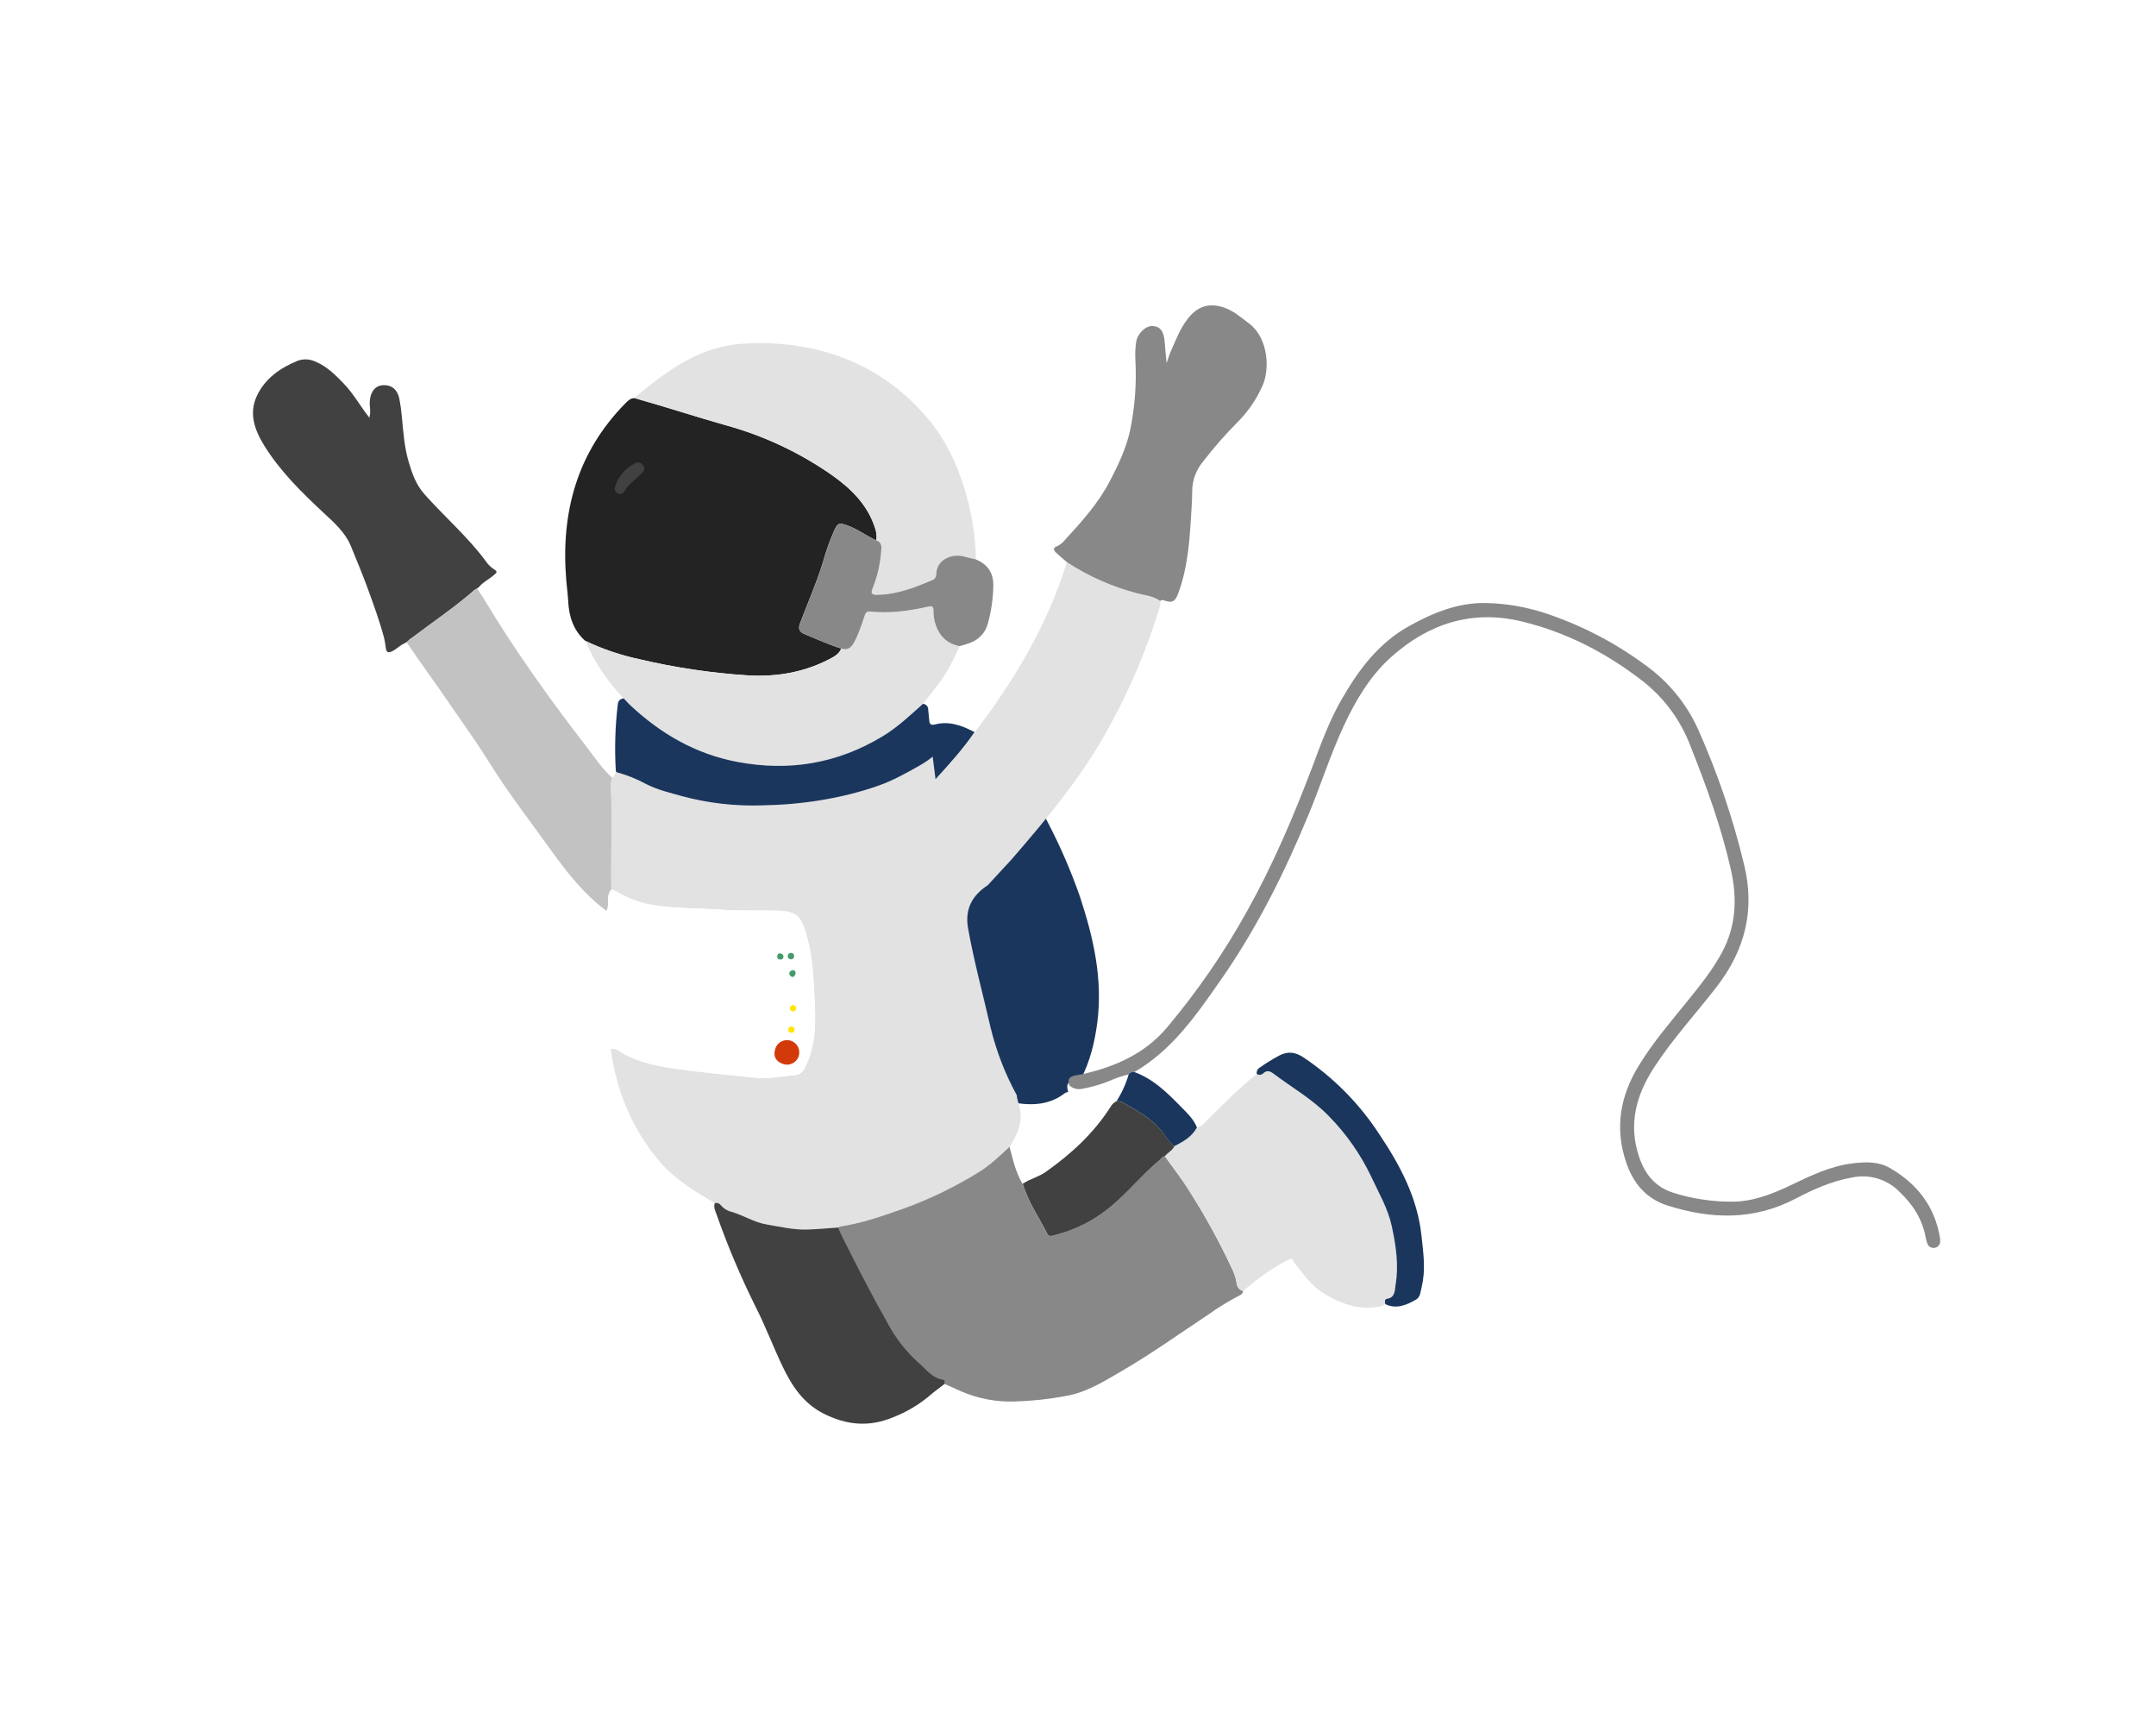 <svg width="615" height="494" viewBox="0 0 615 494" fill="none" xmlns="http://www.w3.org/2000/svg">
<g id="blastoff-astronaut" filter="url(#filter0_d_451_1608)">
<path id="Vector" d="M278.55 244.26C273.619 247.468 271.256 251.785 272.35 257.801C274.266 268.334 277.126 278.651 279.53 289.077C281.355 296.447 284.132 303.553 287.791 310.217C293.35 311.33 298.867 311.525 303.728 307.792C304.036 307.617 304.368 307.486 304.714 307.405C304.04 305.29 304.584 304.349 306.696 304.002L308.329 303.732C310.986 298.607 312.305 293.102 313.029 287.405C314.582 275.11 311.888 263.381 308.097 251.848C305.575 244.589 302.525 237.52 298.971 230.7C296.761 226.26 296.228 226.157 293.502 230.007C290.208 234.677 286.253 238.847 281.76 242.389" fill="#1B365D"/>
<path id="Vector_2" d="M288.383 241.29C298.994 229.097 309.314 216.663 316.937 202.311C322.604 191.866 327.212 180.88 330.69 169.517C331 168.86 331.082 168.12 330.926 167.411C328.973 165.954 326.538 165.803 324.323 165.199C317.223 163.339 310.47 160.345 304.326 156.332C298.782 174.243 289.369 190.054 278.022 204.814C274.77 209.552 270.944 213.804 266.891 218.245C266.604 215.985 266.352 214.06 266.084 211.815C264.898 212.738 263.654 213.582 262.358 214.343C258.02 215.472 254.1 217.678 249.902 219.172C239.27 222.899 228.449 225.554 217.105 225.743C209.519 225.968 201.941 225.079 194.614 223.102C191.17 222.127 187.641 221.329 184.386 219.667C181.677 218.19 178.803 217.038 175.824 216.235L174.687 217.87C174.403 218.534 174.249 219.246 174.232 219.968C174.817 229.861 174.172 239.758 174.415 249.662C174.848 249.805 175.269 249.979 175.676 250.183C178.473 251.887 181.529 253.125 184.724 253.847C191.705 255.247 198.795 254.965 205.849 255.461C211.222 255.864 216.576 255.539 221.946 255.756C226.814 255.936 228.119 256.941 229.682 261.356C229.921 262.031 230.069 262.744 230.261 263.442C231.811 269.05 232.056 274.829 232.345 280.592C232.667 286.958 232.868 293.321 230.148 299.337C229.472 300.843 228.889 302.389 226.93 302.605C223.03 303.036 219.136 303.753 215.199 303.349C207.911 302.601 200.614 301.904 193.357 300.914C188.12 300.19 182.898 299.226 178.107 296.669C176.935 296.049 175.841 294.749 174.2 295.2C175.868 307.011 180.116 317.649 187.843 326.894C191.827 331.678 196.855 334.979 202.105 338.065L203.961 339.142C204.276 339.061 204.608 339.075 204.914 339.183C205.221 339.291 205.489 339.488 205.683 339.749C206.431 340.672 207.46 341.326 208.614 341.611C212.076 342.578 215.111 344.669 218.749 345.244C222.551 345.877 226.309 346.787 230.184 346.693C233.191 346.616 236.194 346.314 239.192 346.111C239.354 345.999 239.497 345.811 239.674 345.789C245.791 344.91 251.582 342.887 257.398 340.858C264.919 338.163 272.141 334.697 278.949 330.515C282.315 328.483 285.154 325.789 288.012 323.085C289.727 320.225 291.293 317.328 291.158 313.831C291.072 311.896 290.196 310.196 290.023 308.331C286.725 302.285 284.225 295.837 282.587 289.148C280.425 279.698 277.856 270.335 276.145 260.76C275.165 255.299 277.308 251.375 281.771 248.454" fill="#E2E2E2"/>
<path id="Vector_3" d="M287.963 323.068C285.113 325.751 282.267 328.466 278.9 330.498C272.093 334.68 264.87 338.146 257.349 340.841C251.533 342.871 245.77 344.903 239.614 345.807C239.437 345.829 239.294 346.016 239.131 346.128C239.402 346.8 239.619 347.491 239.959 348.141C244.206 356.643 248.579 365.098 253.203 373.38C255.486 377.668 258.504 381.521 262.12 384.765C264.252 386.607 265.971 389.095 269.112 389.533C269.618 389.604 269.593 390.24 269.466 390.71C271.14 391.454 272.779 392.208 274.485 392.947C279.209 394.932 284.306 395.874 289.428 395.709C294.332 395.567 299.218 395.042 304.04 394.137C309.91 393.132 314.92 389.966 319.956 387.032C328.469 382.081 336.479 376.354 344.674 370.907C347.44 368.936 350.337 367.154 353.344 365.574C353.954 365.282 354.536 365.003 354.591 364.216C354.087 364.077 353.639 363.785 353.31 363.38C352.98 362.974 352.785 362.476 352.753 361.955C352.558 360.732 352.203 359.54 351.697 358.41C347.948 350.328 343.65 342.512 338.831 335.018C336.815 331.803 334.434 328.859 332.28 325.749C331.471 325.864 331.129 326.573 330.585 327.026C325.697 331.111 321.705 336.119 316.779 340.198C312.178 344.019 306.781 346.762 300.983 348.228C300.189 348.432 299.204 348.915 298.693 347.882C296.275 343.189 293.25 338.759 291.686 333.629C289.704 330.357 288.942 326.678 287.963 323.068Z" fill="#888888"/>
<path id="Vector_4" d="M181.032 109.55C179.866 109.523 179.157 110.249 178.406 111.006C164.541 125.086 159.929 142.251 161.524 161.487C161.685 163.449 161.972 165.402 162.072 167.365C162.29 171.782 163.505 175.744 166.941 178.768C171.864 181.112 177.046 182.871 182.379 184.008C192.524 186.396 202.85 187.936 213.251 188.611C221.299 189.097 229.105 187.83 236.35 184.099C237.788 183.354 239.306 182.621 239.971 180.951C236.397 179.845 232.996 178.293 229.544 176.861C228.083 176.254 227.581 175.478 228.193 173.827C230.331 168.043 232.881 162.42 234.689 156.505C235.56 153.341 236.664 150.245 237.991 147.244C238.99 145.13 239.351 145.042 241.624 145.828C244.617 146.883 247.123 148.818 249.965 150.127C250.138 148.82 249.974 147.491 249.49 146.265C247.319 139.784 242.652 135.282 237.291 131.488C228.03 125.02 217.726 120.193 206.829 117.219C198.213 114.79 189.685 111.961 181.032 109.55Z" fill="#232323"/>
<path id="Vector_5" d="M178.845 129.675C177.383 130.92 176.268 132.523 175.59 134.354C175.323 135.157 175.157 136.11 176.169 136.696C177.182 137.283 177.827 136.676 178.263 135.895C179.295 134.008 181.152 132.949 182.569 131.44C183.281 130.676 184.425 130.057 183.404 128.664C182.382 127.272 181.353 128.097 180.438 128.546C179.866 128.865 179.332 129.243 178.845 129.675Z" fill="#414141"/>
<path id="Vector_6" d="M332.281 325.703C334.434 328.813 336.815 331.757 338.832 334.972C343.65 342.466 347.949 350.282 351.698 358.364C352.204 359.494 352.559 360.686 352.753 361.909C352.786 362.43 352.981 362.928 353.31 363.334C353.64 363.739 354.088 364.031 354.592 364.17C358.704 360.718 362.953 357.468 367.821 355.12C368.745 354.677 368.765 355.514 369.079 355.909C371.706 359.354 374.203 362.884 378.039 365.143C382.647 367.85 387.486 369.639 392.965 368.697C393.751 368.659 394.51 368.392 395.148 367.93C395.041 367.339 394.874 366.527 395.595 366.421C398.038 366.029 397.828 363.943 398.084 362.389C399.037 356.741 398.195 351.174 396.981 345.638C395.89 340.645 393.314 336.249 391.183 331.68C388.118 325.222 383.982 319.329 378.951 314.249C374.352 309.556 368.622 306.262 363.405 302.341C362.355 301.549 361.438 301.08 360.301 302.169C360.057 302.397 359.743 302.534 359.41 302.556C359.077 302.579 358.747 302.486 358.475 302.294C353.751 306.129 349.468 310.412 345.131 314.676C343.981 315.761 343.119 317.224 341.408 317.589C339.997 320.264 337.533 321.677 334.917 322.93C334.363 324.132 333.091 324.69 332.281 325.703Z" fill="#E2E2E2"/>
<path id="Vector_7" d="M181.032 109.55C189.685 111.961 198.213 114.79 206.849 117.226C217.746 120.2 228.051 125.027 237.311 131.495C242.673 135.289 247.339 139.791 249.511 146.272C249.995 147.498 250.158 148.827 249.986 150.134C251.62 150.641 251.453 152.072 251.36 153.23C251.094 156.824 250.277 160.355 248.938 163.7C248.317 165.224 248.552 165.668 250.299 165.639C255.955 165.543 261.031 163.521 266.125 161.36C266.903 161.027 267.022 160.232 267.068 159.534C267.318 155.251 271.979 153.905 274.766 154.672C275.963 155.002 277.18 155.254 278.39 155.55C278.194 142.472 273.794 126.663 265.575 116.489C252.232 99.857 233.169 92.655 211.692 94.044C199.801 94.808 190.743 101.349 181.528 108.972C181.347 109.15 181.181 109.344 181.032 109.55Z" fill="#E2E2E2"/>
<path id="Vector_8" d="M174.186 295.172C175.828 294.722 176.922 296.021 178.093 296.641C182.885 299.198 188.104 300.169 193.344 300.886C200.59 301.904 207.898 302.574 215.186 303.321C219.122 303.725 223.016 303.008 226.917 302.577C228.875 302.361 229.458 300.815 230.135 299.31C232.854 293.293 232.653 286.931 232.331 280.564C232.056 274.806 231.79 269.02 230.247 263.414C230.055 262.716 229.907 262.003 229.669 261.328C228.099 256.934 226.798 255.915 221.932 255.729C216.571 255.53 211.204 255.85 205.835 255.433C198.794 254.903 191.692 255.22 184.711 253.82C181.516 253.097 178.46 251.859 175.662 250.155C175.255 249.951 174.834 249.777 174.402 249.634C173.87 250.198 173.545 250.926 173.482 251.699C173.328 253.05 173.66 254.465 173.014 255.751C173.33 260.065 172.847 264.357 172.652 268.682C172.288 277.127 172.203 285.563 173.738 293.939C173.757 294.386 173.913 294.817 174.186 295.172ZM223.318 299.427C221.213 298.685 220.465 297.039 221.252 294.912C221.59 294.06 222.244 293.372 223.077 292.99C223.91 292.608 224.858 292.562 225.724 292.862C226.556 293.209 227.222 293.864 227.583 294.69C227.944 295.516 227.973 296.449 227.663 297.296C227.352 298.142 226.728 298.837 225.918 299.234C225.109 299.631 224.177 299.7 223.318 299.427ZM225.254 273.223C225.617 272.913 226.022 272.526 226.576 272.829C227.033 273.082 227.047 273.563 226.849 274.016C226.651 274.468 226.293 274.811 225.793 274.573C225.538 274.463 225.336 274.258 225.231 274.001C225.126 273.744 225.127 273.457 225.232 273.2L225.254 273.223ZM225.945 267.82C226.161 267.894 226.341 268.047 226.448 268.249C226.556 268.451 226.582 268.686 226.522 268.907C226.5 269.035 226.45 269.156 226.375 269.261C226.3 269.367 226.202 269.454 226.088 269.516C225.975 269.578 225.849 269.613 225.719 269.62C225.59 269.626 225.461 269.602 225.342 269.551C225.233 269.522 225.13 269.471 225.041 269.401C224.952 269.331 224.878 269.243 224.824 269.144C224.77 269.044 224.737 268.935 224.727 268.822C224.716 268.709 224.729 268.595 224.765 268.488C224.89 267.848 225.348 267.702 225.922 267.797L225.945 267.82ZM221.745 268.599C221.959 267.991 222.272 267.778 222.819 267.948C223.044 267.992 223.242 268.123 223.371 268.312C223.5 268.501 223.549 268.734 223.508 268.959C223.383 269.683 222.789 269.712 222.291 269.598C221.794 269.484 221.647 268.987 221.722 268.575L221.745 268.599ZM226.447 282.7C226.558 282.73 226.661 282.781 226.752 282.851C226.843 282.921 226.919 283.008 226.976 283.107C227.033 283.206 227.07 283.316 227.085 283.43C227.099 283.543 227.091 283.659 227.061 283.769C227.045 283.901 226.998 284.026 226.924 284.135C226.85 284.245 226.75 284.335 226.634 284.398C226.518 284.46 226.388 284.495 226.256 284.497C226.124 284.499 225.993 284.47 225.875 284.411C225.764 284.379 225.662 284.324 225.575 284.25C225.488 284.175 225.417 284.083 225.368 283.98C225.319 283.876 225.292 283.763 225.29 283.648C225.288 283.534 225.31 283.42 225.355 283.314C225.381 283.201 225.43 283.094 225.498 283C225.567 282.906 225.654 282.827 225.754 282.767C225.854 282.708 225.965 282.669 226.08 282.654C226.195 282.638 226.312 282.646 226.424 282.677L226.447 282.7ZM226.059 288.793C226.268 288.862 226.443 289.008 226.549 289.2C226.655 289.393 226.684 289.619 226.63 289.832C226.617 289.948 226.579 290.06 226.519 290.161C226.459 290.261 226.378 290.348 226.282 290.414C226.186 290.481 226.076 290.526 225.961 290.547C225.846 290.567 225.728 290.563 225.614 290.534C225.481 290.526 225.351 290.487 225.236 290.419C225.121 290.351 225.024 290.257 224.953 290.144C224.881 290.031 224.838 289.902 224.826 289.769C224.814 289.636 224.834 289.502 224.885 289.378C225.04 288.872 225.462 288.698 226.059 288.793Z" fill="white"/>
<path id="Vector_9" d="M135.519 164.153C136.014 163.93 136.459 163.608 136.827 163.209C137.835 162.028 139.249 161.328 140.439 160.372C142.058 159.068 142.058 159.114 140.363 157.971C139.638 157.412 139.012 156.734 138.511 155.967C133.371 149.039 126.81 143.393 121.104 136.981C118.649 134.226 117.553 131.036 116.578 127.743C115.345 123.59 115.05 119.238 114.634 114.928C114.486 113.163 114.243 111.408 113.905 109.67C113.352 107.032 111.601 105.701 109.202 105.862C107.029 106.01 105.676 107.692 105.476 110.441C105.373 111.995 105.908 113.574 105.313 115.108L105.472 115.333C105.431 115.318 105.37 115.297 105.349 115.289C105.336 115.228 105.333 115.164 105.339 115.101C102.822 111.91 100.865 108.309 98.016 105.362C95.643 102.897 93.249 100.493 89.997 99.148C88.432 98.394 86.632 98.29 84.991 98.859C79.995 100.87 75.626 103.916 73.292 108.863C70.957 113.809 72.552 118.504 75.328 123.008C79.906 130.421 86.039 136.408 92.345 142.295C95.356 145.107 98.513 147.856 100.122 151.834C101.675 155.668 103.296 159.481 104.717 163.362C106.477 168.177 108.245 172.971 109.565 177.945C109.779 178.875 109.94 179.816 110.046 180.765C110.205 182.165 110.814 182.357 112.246 181.54C113.32 180.935 114.195 179.976 115.351 179.508C115.791 179.306 116.186 179.02 116.516 178.666C116.869 178.36 117.243 178.079 117.635 177.824C123.353 173.478 129.379 169.456 134.861 164.69C135.059 164.486 135.279 164.306 135.519 164.153Z" fill="#414141"/>
<path id="Vector_10" d="M239.992 180.958C239.327 182.629 237.809 183.361 236.371 184.107C229.105 187.83 221.3 189.097 213.272 188.618C202.871 187.943 192.545 186.404 182.4 184.015C177.067 182.879 171.886 181.12 166.963 178.775C169.584 184.871 173.298 190.437 177.922 195.197C178.543 195.854 179.134 196.553 179.802 197.165C188.522 205.293 198.471 211.065 210.342 213.305C225.037 216.071 238.786 213.787 251.637 206.071C255.953 203.482 259.577 200.066 263.279 196.731C266.091 193.112 269.08 189.664 271.185 185.567C272.083 183.824 272.911 182.042 273.764 180.276C270.351 179.673 268.174 177.653 266.975 174.45C266.48 173.094 266.242 171.658 266.27 170.215C266.277 168.888 265.768 168.763 264.613 169.032C259.237 170.271 253.792 170.987 248.268 170.423C247.199 170.316 246.934 170.721 246.637 171.585C245.703 174.236 244.921 176.934 243.502 179.414C242.639 180.946 241.629 181.481 239.992 180.958Z" fill="#E2E2E2"/>
<path id="Vector_11" d="M304.328 156.325C310.473 160.339 317.225 163.333 324.325 165.193C326.54 165.796 328.98 165.934 330.928 167.404C331.404 166.927 331.979 167.191 332.414 167.352C334.621 168.129 335.373 167.173 336.118 165.146C339.025 157.245 339.411 149 339.907 140.748C339.998 139.182 340.068 137.609 340.079 136.03C340.098 132.993 341.169 130.056 343.108 127.718C346.185 123.708 349.52 119.903 353.091 116.326C356.055 113.343 358.442 109.837 360.131 105.986C362.279 101.327 361.763 92.372 356.369 88.321C354.062 86.586 351.945 84.657 349.129 83.711C345.007 82.327 341.738 83.257 338.978 86.686C336.646 89.598 335.353 93.091 333.883 96.413C333.52 97.246 333.278 98.128 332.773 99.563C332.56 97.245 332.367 95.526 332.255 93.796C332.036 90.516 331.013 89.08 328.737 88.977C326.818 88.885 324.448 91.099 324.085 93.567C323.851 95.189 323.775 96.829 323.857 98.465C324.249 105.284 323.742 112.126 322.348 118.812C321.214 123.928 318.989 128.606 316.589 133.214C313.311 139.51 308.614 144.73 303.86 149.892C303.225 150.73 302.39 151.397 301.433 151.833C300.338 152.215 300.506 152.958 301.246 153.626C302.248 154.532 303.309 155.467 304.328 156.325Z" fill="#888888"/>
<path id="Vector_12" d="M323.576 301.749C334.389 295.481 341.225 285.499 348.163 275.576C358.464 260.839 366.42 244.892 373.258 228.343C376.737 219.951 379.479 211.277 383.309 203.024C386.746 195.624 390.903 188.647 397.017 183.219C407.632 173.808 419.896 169.85 434.069 173.231C446.946 176.34 458.425 182.328 468.795 190.415C474.813 195.189 479.431 201.498 482.164 208.677C486.763 220.238 491.018 231.923 493.752 244.087C495.567 252.193 495.244 260.107 491.183 267.663C488.511 272.629 485.018 276.96 481.514 281.302C476.647 287.33 471.593 293.17 467.518 299.83C462.142 308.544 460.535 317.749 463.885 327.579C465.893 333.434 469.491 337.828 475.565 339.777C488.037 343.773 500.302 344.108 512.286 337.807C517.348 335.15 522.582 332.831 528.314 331.825C530.698 331.318 533.171 331.414 535.508 332.103C537.846 332.793 539.975 334.055 541.702 335.774C545.626 339.462 548.363 343.706 549.324 349.023C549.42 349.606 549.579 350.178 549.799 350.727C549.955 351.133 550.25 351.471 550.631 351.681C551.013 351.892 551.456 351.96 551.883 351.876C552.306 351.811 552.693 351.599 552.975 351.276C553.257 350.954 553.417 350.543 553.425 350.115C553.469 349.789 553.458 349.458 553.394 349.136C551.955 340.14 546.896 333.633 539.145 329.143C535.881 327.224 532.212 327.345 528.58 327.778C522.172 328.523 516.49 331.307 510.788 334.037C505.255 336.658 499.67 338.861 493.438 338.716C487.911 338.676 482.423 337.806 477.155 336.135C472.094 334.452 469.204 330.86 467.556 325.946C464.409 316.587 466.728 308.24 471.914 300.304C477.241 292.141 483.855 284.992 489.786 277.296C497.809 266.887 500.653 255.437 497.51 242.623C494.317 229.306 489.895 216.314 484.3 203.814C480.97 196.532 475.778 190.256 469.248 185.62C460.569 179.215 450.928 174.228 440.686 170.846C435.24 169.07 429.562 168.104 423.835 167.98C415.873 167.84 408.781 170.764 401.982 174.537C393.201 179.401 387.492 187.099 382.625 195.593C379.205 201.547 376.859 207.987 374.463 214.395C369.078 228.629 363.146 242.586 355.705 255.896C349.171 267.674 341.515 278.793 332.843 289.098C326.484 296.613 317.941 300.301 308.577 302.394L307.099 302.641C305.19 302.959 304.388 303.599 304.992 305.525C305.438 305.928 305.965 306.231 306.537 306.416C307.109 306.6 307.713 306.661 308.31 306.594C311.093 306.123 313.817 305.352 316.434 304.295C318.221 303.495 320.079 302.864 321.984 302.409C322.161 302.162 322.404 301.968 322.686 301.852C322.967 301.735 323.275 301.699 323.576 301.749Z" fill="#888888"/>
<path id="Vector_13" d="M136.071 163.872C135.605 164.037 135.188 164.318 134.861 164.69C129.354 169.417 123.372 173.447 117.614 177.817C116.974 178.156 116.437 178.662 116.061 179.282C119.388 184.226 123.925 190.449 126.984 194.892C131.268 201.241 135.08 206.295 139.121 212.766C145.282 222.619 150.731 229.501 157.503 238.947C161.976 245.133 166.735 251.181 173 255.77C173.652 254.463 173.314 253.069 173.468 251.717C173.531 250.944 173.855 250.216 174.387 249.652C174.151 239.752 174.799 229.825 174.204 219.959C174.221 219.237 174.375 218.525 174.659 217.861C171.705 215.214 169.557 211.892 167.163 208.79C156.682 195.217 146.695 181.289 137.881 166.561C137.362 165.702 136.621 164.688 136.071 163.872Z" fill="#C2C2C2"/>
<path id="Vector_14" d="M269.479 390.668C269.586 390.191 269.611 389.555 269.126 389.491C265.989 389.062 264.263 386.572 262.134 384.723C258.518 381.479 255.5 377.626 253.217 373.338C248.565 365.046 244.22 356.602 239.972 348.099C239.653 347.456 239.436 346.765 239.145 346.087C236.147 346.29 233.144 346.591 230.137 346.668C226.263 346.763 222.504 345.853 218.702 345.22C215.073 344.617 212.029 342.554 208.567 341.587C207.413 341.302 206.384 340.648 205.636 339.725C205.442 339.464 205.174 339.267 204.867 339.159C204.561 339.051 204.229 339.036 203.914 339.118C203.483 340.21 203.984 341.209 204.329 342.168C207.489 351.16 211.197 359.951 215.434 368.489C218.314 374.113 220.519 380.044 223.244 385.737C225.9 391.282 229.154 396.216 234.879 399.132C241.394 402.442 247.831 403.097 254.755 400.213C258.661 398.697 262.282 396.529 265.464 393.801C266.746 392.693 268.142 391.718 269.479 390.668Z" fill="#414141"/>
<path id="Vector_15" d="M263.288 196.726C259.596 200.034 255.962 203.478 251.647 206.067C238.795 213.783 225.074 216.076 210.351 213.3C198.478 211.067 188.529 205.295 179.811 197.161C179.143 196.549 178.552 195.849 177.931 195.192C177.504 195.194 177.092 195.357 176.779 195.648C176.466 195.939 176.274 196.337 176.241 196.763C175.471 203.092 175.278 209.477 175.663 215.841C175.686 215.97 175.731 216.095 175.794 216.21C178.773 217.013 181.647 218.165 184.356 219.642C187.612 221.303 191.168 222.111 194.584 223.077C201.908 225.048 209.482 225.934 217.064 225.706C228.407 225.517 239.859 223.822 250.488 220.101C254.696 218.626 258.326 216.586 262.324 214.331C263.634 213.594 264.88 212.749 266.049 211.803C266.338 214.056 266.59 215.98 266.856 218.233C270.91 213.792 274.736 209.541 277.988 204.802C274.447 202.925 270.798 201.554 266.699 202.614C265.557 202.911 265.123 202.527 265.071 201.411C265.017 200.431 264.83 199.459 264.778 198.473C264.808 198.044 264.669 197.621 264.39 197.295C264.112 196.968 263.716 196.764 263.288 196.726Z" fill="#1B365D"/>
<path id="Vector_16" d="M239.991 180.957C241.628 181.48 242.65 180.911 243.51 179.409C244.929 176.929 245.725 174.236 246.645 171.58C246.941 170.739 247.208 170.311 248.276 170.418C253.8 170.982 259.245 170.266 264.622 169.027C265.776 168.758 266.285 168.883 266.279 170.21C266.25 171.653 266.489 173.089 266.983 174.445C268.162 177.641 270.359 179.667 273.772 180.271C274.405 180.087 275.027 179.891 275.658 179.714C278.73 178.846 280.902 176.953 281.773 173.872C282.743 170.399 283.27 166.816 283.341 163.21C283.438 159.403 281.779 156.982 278.396 155.552C277.187 155.256 275.97 155.004 274.772 154.674C271.972 153.903 267.324 155.253 267.075 159.536C267.029 160.234 266.914 161.016 266.132 161.362C261.058 163.531 255.962 165.545 250.305 165.641C248.559 165.671 248.323 165.227 248.945 163.702C250.282 160.356 251.096 156.824 251.36 153.23C251.453 152.072 251.62 150.641 249.985 150.134C247.143 148.825 244.645 146.869 241.644 145.835C239.376 145.036 239.01 145.137 238.011 147.251C236.684 150.252 235.58 153.347 234.709 156.512C232.904 162.42 230.356 168.037 228.213 173.834C227.628 175.495 228.124 176.268 229.564 176.868C233.029 178.327 236.417 179.852 239.991 180.957Z" fill="#888888"/>
<path id="Vector_17" d="M358.482 302.273C358.754 302.466 359.084 302.558 359.417 302.536C359.749 302.513 360.064 302.376 360.308 302.149C361.458 301.064 362.362 301.528 363.412 302.321C368.629 306.241 374.368 309.508 378.958 314.229C383.991 319.317 388.125 325.221 391.187 331.69C393.311 336.279 395.899 340.64 396.985 345.647C398.185 351.178 399.041 356.75 398.088 362.398C397.832 363.952 398.062 366.045 395.599 366.43C394.878 366.536 395.045 367.348 395.152 367.939C398.352 369.474 401.206 368.198 403.899 366.658C405.214 365.915 405.209 364.316 405.536 362.995C406.732 358.185 406.009 353.39 405.496 348.569C404.349 337.633 399.415 328.374 393.411 319.429C387.752 310.749 380.392 303.306 371.777 297.548C369.413 295.993 367.327 295.765 364.856 297.068C362.941 298.096 361.091 299.24 359.316 300.493C359.019 300.677 358.782 300.943 358.634 301.259C358.486 301.575 358.433 301.928 358.482 302.273Z" fill="#1B365D"/>
<path id="Vector_18" d="M323.576 301.749C323.275 301.694 322.964 301.725 322.68 301.838C322.395 301.951 322.149 302.142 321.968 302.389C321.182 305.083 320.018 307.653 318.51 310.02C319.031 310.02 319.547 310.111 320.036 310.289C324.1 312.643 328.296 314.797 331.355 318.564C332.54 320.018 333.423 321.72 334.936 322.898C337.517 321.634 339.981 320.221 341.427 317.558C340.469 315.108 338.549 313.386 336.797 311.578C332.916 307.614 328.964 303.702 323.576 301.749Z" fill="#1B365D"/>
<path id="Vector_19" d="M318.539 310.029C317.767 310.401 317.133 311.009 316.729 311.765C311.912 319.286 305.504 325.132 298.298 330.236C296.249 331.688 293.764 332.202 291.728 333.62C293.282 338.778 296.324 343.16 298.734 347.874C299.26 348.911 300.238 348.403 301.025 348.22C306.823 346.745 312.218 343.993 316.815 340.164C321.74 336.085 325.732 331.077 330.621 326.993C331.165 326.539 331.52 325.835 332.315 325.715C333.125 324.703 334.404 324.147 334.993 322.933C333.485 321.741 332.602 320.04 331.413 318.599C328.354 314.832 324.158 312.678 320.094 310.324C319.597 310.134 319.071 310.034 318.539 310.029Z" fill="#414141"/>
<path id="Vector_20" d="M223.288 299.424C223.936 299.663 224.641 299.705 225.313 299.544C225.985 299.382 226.595 299.026 227.065 298.519C227.534 298.012 227.843 297.378 227.953 296.695C228.063 296.013 227.968 295.313 227.68 294.685C227.393 294.056 226.925 293.527 226.337 293.164C225.75 292.8 225.067 292.619 224.376 292.643C223.686 292.667 223.018 292.895 222.456 293.298C221.895 293.702 221.466 294.262 221.222 294.909C220.434 297.036 221.186 298.675 223.288 299.424Z" fill="#D33A0A"/>
<path id="Vector_21" d="M225.231 273.199C225.132 273.45 225.132 273.73 225.232 273.981C225.332 274.232 225.525 274.435 225.77 274.549C226.27 274.787 226.626 274.451 226.827 273.992C227.027 273.532 227.01 273.058 226.554 272.805C225.965 272.49 225.594 272.889 225.231 273.199Z" fill="#439A6B"/>
<path id="Vector_22" d="M225.921 267.797C225.355 267.704 224.889 267.848 224.741 268.464C224.706 268.572 224.693 268.685 224.704 268.798C224.714 268.911 224.747 269.021 224.801 269.12C224.855 269.22 224.929 269.307 225.018 269.377C225.107 269.448 225.21 269.499 225.319 269.528C225.438 269.579 225.567 269.602 225.696 269.596C225.826 269.59 225.952 269.554 226.065 269.492C226.179 269.43 226.277 269.343 226.352 269.238C226.427 269.132 226.477 269.011 226.499 268.883C226.559 268.663 226.533 268.428 226.425 268.226C226.318 268.024 226.138 267.87 225.921 267.797Z" fill="#439A6B"/>
<path id="Vector_23" d="M221.722 268.576C221.646 268.987 221.725 269.483 222.259 269.602C222.793 269.721 223.36 269.66 223.475 268.963C223.517 268.738 223.467 268.505 223.339 268.316C223.21 268.127 223.011 267.996 222.787 267.952C222.256 267.758 221.909 267.958 221.722 268.576Z" fill="#439A6B"/>
<path id="Vector_24" d="M226.424 282.677C226.204 282.617 225.969 282.647 225.771 282.76C225.573 282.873 225.428 283.06 225.367 283.28C225.322 283.386 225.3 283.5 225.302 283.614C225.304 283.729 225.331 283.842 225.38 283.946C225.429 284.049 225.5 284.141 225.587 284.216C225.674 284.29 225.777 284.345 225.887 284.377C226.002 284.433 226.129 284.461 226.258 284.46C226.386 284.458 226.512 284.426 226.626 284.367C226.74 284.308 226.839 284.224 226.914 284.12C226.99 284.016 227.04 283.896 227.061 283.77C227.095 283.656 227.104 283.537 227.09 283.419C227.076 283.302 227.038 283.188 226.978 283.086C226.919 282.984 226.839 282.895 226.744 282.824C226.648 282.754 226.54 282.704 226.424 282.677Z" fill="#FFE600"/>
<path id="Vector_25" d="M226.057 288.793C225.461 288.698 225.039 288.872 224.897 289.382C224.847 289.506 224.827 289.64 224.838 289.773C224.85 289.907 224.893 290.035 224.965 290.148C225.036 290.261 225.133 290.355 225.248 290.423C225.364 290.491 225.493 290.531 225.627 290.538C225.74 290.567 225.858 290.571 225.973 290.551C226.089 290.53 226.198 290.485 226.294 290.418C226.391 290.352 226.471 290.265 226.531 290.165C226.591 290.065 226.629 289.952 226.642 289.836C226.697 289.62 226.667 289.392 226.558 289.198C226.449 289.004 226.27 288.859 226.057 288.793Z" fill="#FFE600"/>
<path id="Vector_26" d="M105.344 115.087C105.338 115.15 105.342 115.214 105.355 115.276C105.355 115.276 105.437 115.304 105.478 115.319L105.319 115.094L105.344 115.087Z" fill="#FEFEFE"/>
</g>
<defs>
<filter id="filter0_d_451_1608" x="68.165" y="83.095" width="489.287" height="326.945" filterUnits="userSpaceOnUse" color-interpolation-filters="sRGB">
<feFlood flood-opacity="0" result="BackgroundImageFix"/>
<feColorMatrix in="SourceAlpha" type="matrix" values="0 0 0 0 0 0 0 0 0 0 0 0 0 0 0 0 0 0 127 0" result="hardAlpha"/>
<feOffset dy="4"/>
<feGaussianBlur stdDeviation="2"/>
<feComposite in2="hardAlpha" operator="out"/>
<feColorMatrix type="matrix" values="0 0 0 0 0 0 0 0 0 0 0 0 0 0 0 0 0 0 0.25 0"/>
<feBlend mode="normal" in2="BackgroundImageFix" result="effect1_dropShadow_451_1608"/>
<feBlend mode="normal" in="SourceGraphic" in2="effect1_dropShadow_451_1608" result="shape"/>
</filter>
</defs>
</svg>
